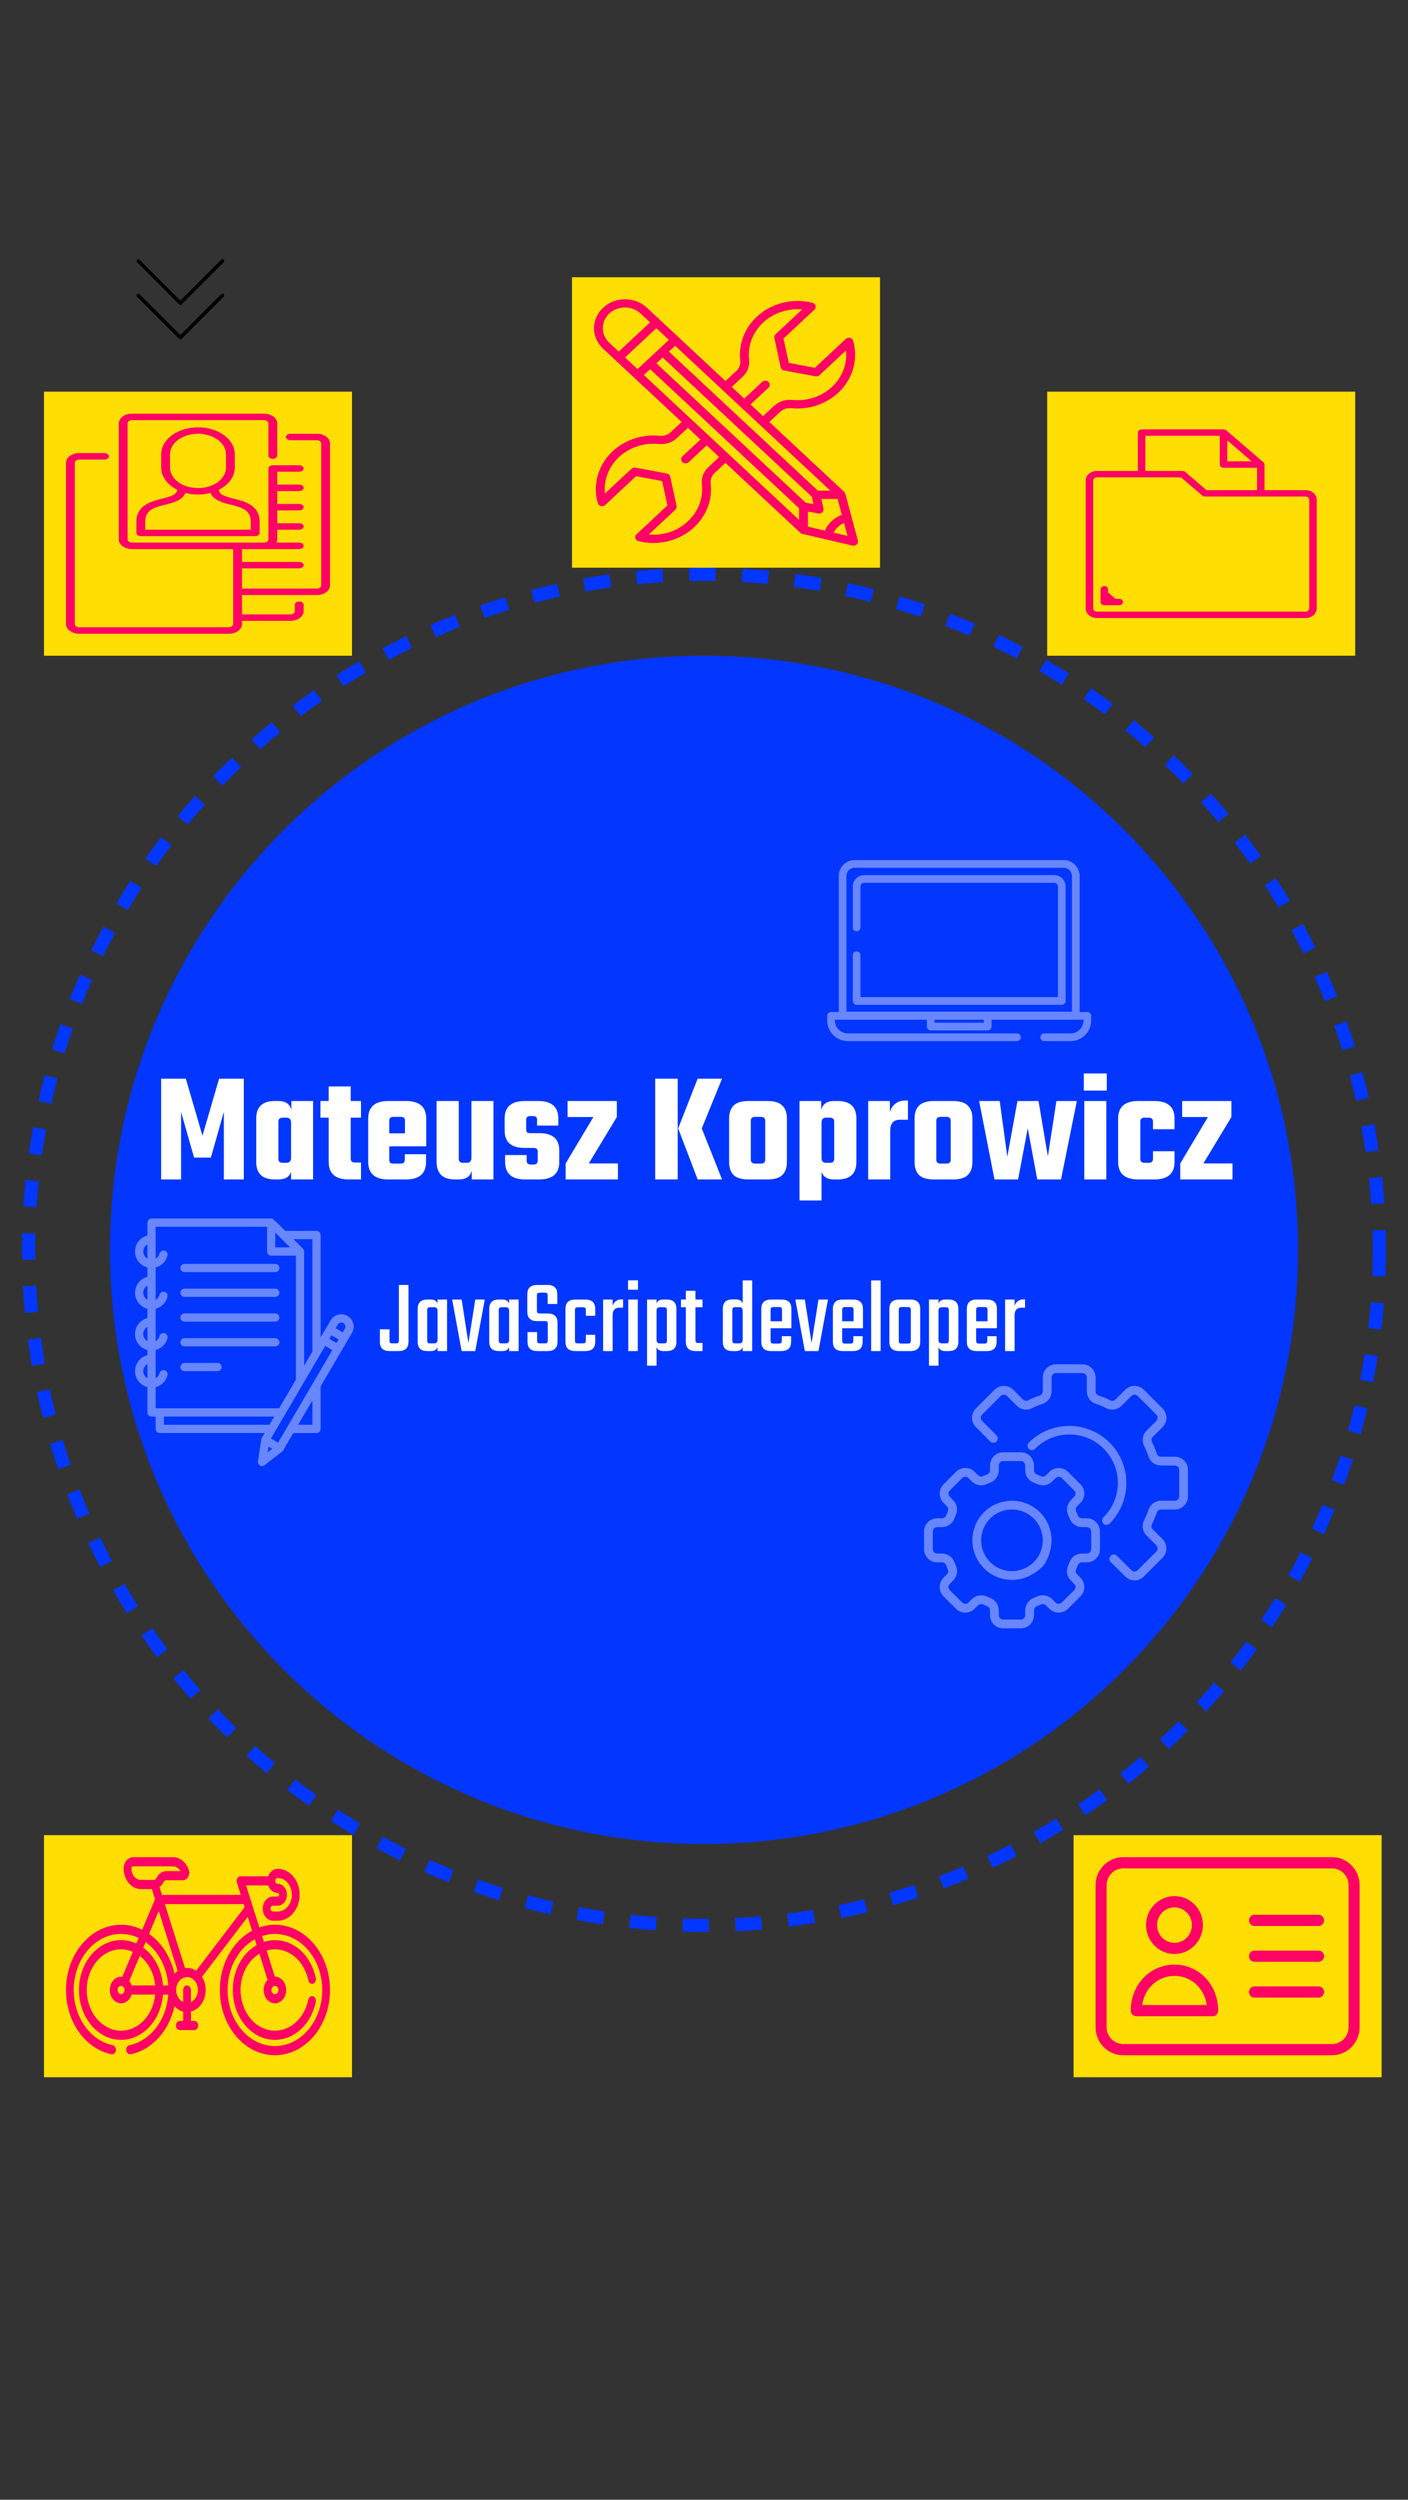 <svg width="320" height="568" viewBox="0 0 320 568" fill="none" xmlns="http://www.w3.org/2000/svg">
<rect x="0" y="0" width="320" height="568" fill="#333333" stroke="none"/>
<g id="home">
<g id="circle">
<path id="Ellipse 1" d="M294.5 284C294.5 358.282 234.282 418.5 160 418.5C85.718 418.5 25.5 358.282 25.5 284C25.5 209.718 85.718 149.5 160 149.5C234.282 149.5 294.5 209.718 294.5 284Z" fill="#0336FF" stroke="#0336FF"/>
<path id="JavaScript developer" d="M86.336 302.056H88.52V304.552C88.52 304.84 88.568 305.032 88.664 305.128C88.76 305.208 88.952 305.248 89.24 305.248H89.936C90.224 305.248 90.416 305.208 90.512 305.128C90.608 305.032 90.656 304.84 90.656 304.552V291.976H92.84V304.888C92.84 306.296 92.096 307 90.608 307H88.568C87.08 307 86.336 306.296 86.336 304.888V302.056ZM99.44 295.288H101.6V307H99.44V306.064C99.232 306.688 98.736 307 97.952 307H97.088C95.648 307 94.928 306.296 94.928 304.888V297.424C94.928 296 95.648 295.288 97.088 295.288H97.952C98.736 295.288 99.232 295.6 99.44 296.224V295.288ZM97.808 305.248H98.648C98.936 305.248 99.136 305.184 99.248 305.056C99.376 304.928 99.44 304.712 99.44 304.408V297.88C99.44 297.576 99.376 297.36 99.248 297.232C99.136 297.104 98.936 297.04 98.648 297.04H97.808C97.52 297.04 97.328 297.088 97.232 297.184C97.136 297.264 97.088 297.448 97.088 297.736V304.552C97.088 304.84 97.136 305.032 97.232 305.128C97.328 305.208 97.52 305.248 97.808 305.248ZM104.92 295.288L106.456 305.176L108.016 295.288H110.176L108.016 307H104.92L102.76 295.288H104.92ZM115.705 295.288H117.865V307H115.705V306.064C115.497 306.688 115.001 307 114.217 307H113.353C111.913 307 111.193 306.296 111.193 304.888V297.424C111.193 296 111.913 295.288 113.353 295.288H114.217C115.001 295.288 115.497 295.6 115.705 296.224V295.288ZM114.073 305.248H114.913C115.201 305.248 115.401 305.184 115.513 305.056C115.641 304.928 115.705 304.712 115.705 304.408V297.88C115.705 297.576 115.641 297.36 115.513 297.232C115.401 297.104 115.201 297.04 114.913 297.04H114.073C113.785 297.04 113.593 297.088 113.497 297.184C113.401 297.264 113.353 297.448 113.353 297.736V304.552C113.353 304.84 113.401 305.032 113.497 305.128C113.593 305.208 113.785 305.248 114.073 305.248ZM124.498 304.552V300.88C124.498 300.592 124.45 300.408 124.354 300.328C124.274 300.232 124.09 300.184 123.802 300.184H122.026C120.57 300.184 119.842 299.472 119.842 298.048V294.088C119.842 292.68 120.586 291.976 122.074 291.976H124.426C125.914 291.976 126.658 292.68 126.658 294.088V296.296H124.474V294.424C124.474 294.136 124.426 293.952 124.33 293.872C124.234 293.776 124.042 293.728 123.754 293.728H122.746C122.458 293.728 122.266 293.776 122.17 293.872C122.074 293.952 122.026 294.136 122.026 294.424V297.76C122.026 298.048 122.074 298.24 122.17 298.336C122.266 298.416 122.458 298.456 122.746 298.456H124.498C125.97 298.456 126.706 299.16 126.706 300.568V304.888C126.706 306.296 125.954 307 124.45 307H122.122C120.634 307 119.89 306.296 119.89 304.888V302.68H122.074V304.552C122.074 304.84 122.122 305.032 122.218 305.128C122.314 305.208 122.506 305.248 122.794 305.248H123.802C124.09 305.248 124.274 305.208 124.354 305.128C124.45 305.032 124.498 304.84 124.498 304.552ZM135.282 298.984H133.146V297.736C133.146 297.448 133.098 297.264 133.002 297.184C132.906 297.088 132.714 297.04 132.426 297.04H131.394C131.106 297.04 130.914 297.088 130.818 297.184C130.722 297.264 130.674 297.448 130.674 297.736V304.552C130.674 304.84 130.722 305.032 130.818 305.128C130.914 305.208 131.106 305.248 131.394 305.248H132.426C132.714 305.248 132.906 305.208 133.002 305.128C133.098 305.032 133.146 304.84 133.146 304.552V303.304H135.282V304.888C135.282 306.296 134.53 307 133.026 307H130.746C129.258 307 128.514 306.296 128.514 304.888V297.424C128.514 296 129.258 295.288 130.746 295.288H133.026C134.53 295.288 135.282 296 135.282 297.424V298.984ZM141.128 295.264H141.608V297.136H140.744C139.736 297.136 139.232 297.728 139.232 298.912V307H137.072V295.288H139.232V296.728C139.36 296.312 139.584 295.968 139.904 295.696C140.24 295.408 140.648 295.264 141.128 295.264ZM142.742 293.056V290.92H144.998V293.056H142.742ZM144.95 307H142.79V295.288H144.95V307ZM150.704 295.288H151.544C153 295.288 153.728 296 153.728 297.424V304.888C153.728 306.296 153 307 151.544 307H150.704C149.92 307 149.424 306.688 149.216 306.064V310.312H147.056V295.288H149.216V296.224C149.424 295.6 149.92 295.288 150.704 295.288ZM151.568 304.552V297.736C151.568 297.448 151.52 297.264 151.424 297.184C151.328 297.088 151.136 297.04 150.848 297.04H150.008C149.72 297.04 149.512 297.104 149.384 297.232C149.272 297.36 149.216 297.576 149.216 297.88V304.408C149.216 304.712 149.272 304.928 149.384 305.056C149.512 305.184 149.72 305.248 150.008 305.248H150.848C151.136 305.248 151.328 305.208 151.424 305.128C151.52 305.032 151.568 304.84 151.568 304.552ZM159.664 297.04H158.056V304.456C158.056 304.744 158.096 304.936 158.176 305.032C158.272 305.112 158.464 305.152 158.752 305.152H159.664V307H158.128C156.624 307 155.872 306.296 155.872 304.888V297.04H154.768V295.288H155.872V293.296H158.056V295.288H159.664V297.04ZM168.791 290.944H170.951V307H168.791V306.064C168.583 306.688 168.087 307 167.303 307H166.439C164.999 307 164.279 306.296 164.279 304.888V297.4C164.279 295.976 164.999 295.264 166.439 295.264H167.303C168.087 295.264 168.583 295.576 168.791 296.2V290.944ZM167.159 305.248H167.999C168.287 305.248 168.487 305.184 168.599 305.056C168.727 304.928 168.791 304.712 168.791 304.408V297.856C168.791 297.552 168.727 297.336 168.599 297.208C168.487 297.08 168.287 297.016 167.999 297.016H167.159C166.871 297.016 166.679 297.064 166.583 297.16C166.487 297.256 166.439 297.44 166.439 297.712V304.552C166.439 304.84 166.487 305.032 166.583 305.128C166.679 305.208 166.871 305.248 167.159 305.248ZM175.256 295.288H177.608C179.112 295.288 179.864 296 179.864 297.424V301.816H175.136V304.6C175.136 304.872 175.184 305.056 175.28 305.152C175.376 305.248 175.568 305.296 175.856 305.296H176.96C177.248 305.296 177.44 305.248 177.536 305.152C177.632 305.056 177.68 304.864 177.68 304.576V303.616H179.792V304.888C179.792 306.296 179.048 307 177.56 307H175.256C173.768 307 173.024 306.296 173.024 304.888V297.424C173.024 296 173.768 295.288 175.256 295.288ZM175.136 300.232H177.728V297.688C177.728 297.416 177.68 297.232 177.584 297.136C177.504 297.04 177.32 296.992 177.032 296.992H175.856C175.568 296.992 175.376 297.04 175.28 297.136C175.184 297.232 175.136 297.416 175.136 297.688V300.232ZM182.92 295.288L184.456 305.176L186.016 295.288H188.176L186.016 307H182.92L180.76 295.288H182.92ZM191.521 295.288H193.873C195.377 295.288 196.129 296 196.129 297.424V301.816H191.401V304.6C191.401 304.872 191.449 305.056 191.545 305.152C191.641 305.248 191.833 305.296 192.121 305.296H193.225C193.513 305.296 193.705 305.248 193.801 305.152C193.897 305.056 193.945 304.864 193.945 304.576V303.616H196.057V304.888C196.057 306.296 195.313 307 193.825 307H191.521C190.033 307 189.289 306.296 189.289 304.888V297.424C189.289 296 190.033 295.288 191.521 295.288ZM191.401 300.232H193.993V297.688C193.993 297.416 193.945 297.232 193.849 297.136C193.769 297.04 193.585 296.992 193.297 296.992H192.121C191.833 296.992 191.641 297.04 191.545 297.136C191.449 297.232 191.401 297.416 191.401 297.688V300.232ZM200.146 307H197.986V290.944H200.146V307ZM204.339 295.288H206.907C208.395 295.288 209.139 296 209.139 297.424V304.888C209.139 306.296 208.395 307 206.907 307H204.339C202.867 307 202.131 306.296 202.131 304.888V297.424C202.131 296 202.867 295.288 204.339 295.288ZM207.003 304.576V297.712C207.003 297.424 206.955 297.232 206.859 297.136C206.763 297.04 206.571 296.992 206.283 296.992H204.963C204.675 296.992 204.483 297.04 204.387 297.136C204.307 297.232 204.267 297.424 204.267 297.712V304.576C204.267 304.864 204.307 305.056 204.387 305.152C204.483 305.248 204.675 305.296 204.963 305.296H206.283C206.571 305.296 206.763 305.248 206.859 305.152C206.955 305.056 207.003 304.864 207.003 304.576ZM214.782 295.288H215.622C217.078 295.288 217.806 296 217.806 297.424V304.888C217.806 306.296 217.078 307 215.622 307H214.782C213.998 307 213.502 306.688 213.294 306.064V310.312H211.134V295.288H213.294V296.224C213.502 295.6 213.998 295.288 214.782 295.288ZM215.646 304.552V297.736C215.646 297.448 215.598 297.264 215.502 297.184C215.406 297.088 215.214 297.04 214.926 297.04H214.086C213.798 297.04 213.59 297.104 213.462 297.232C213.35 297.36 213.294 297.576 213.294 297.88V304.408C213.294 304.712 213.35 304.928 213.462 305.056C213.59 305.184 213.798 305.248 214.086 305.248H214.926C215.214 305.248 215.406 305.208 215.502 305.128C215.598 305.032 215.646 304.84 215.646 304.552ZM221.967 295.288H224.319C225.823 295.288 226.575 296 226.575 297.424V301.816H221.847V304.6C221.847 304.872 221.895 305.056 221.991 305.152C222.087 305.248 222.279 305.296 222.567 305.296H223.671C223.959 305.296 224.151 305.248 224.247 305.152C224.343 305.056 224.391 304.864 224.391 304.576V303.616H226.503V304.888C226.503 306.296 225.759 307 224.271 307H221.967C220.479 307 219.735 306.296 219.735 304.888V297.424C219.735 296 220.479 295.288 221.967 295.288ZM221.847 300.232H224.439V297.688C224.439 297.416 224.391 297.232 224.295 297.136C224.215 297.04 224.031 296.992 223.743 296.992H222.567C222.279 296.992 222.087 297.04 221.991 297.136C221.895 297.232 221.847 297.416 221.847 297.688V300.232ZM232.487 295.264H232.967V297.136H232.103C231.095 297.136 230.591 297.728 230.591 298.912V307H228.431V295.288H230.591V296.728C230.719 296.312 230.943 295.968 231.263 295.696C231.599 295.408 232.007 295.264 232.487 295.264Z" fill="white"/>
<path id="Mateusz Koprowicz" d="M41.156 268H36.62V245.104H42.236L46.016 258.064L49.796 245.104H55.412V268H50.876V252.628L47.924 263.032H44.108L41.156 252.664V268ZM66.223 250.18H71.155V268H66.151V266.236C65.791 267.412 64.843 268 63.307 268H62.443C59.635 268 58.231 266.668 58.231 264.004V254.176C58.231 251.512 59.635 250.18 62.443 250.18H63.307C64.915 250.18 65.887 250.852 66.223 252.196V250.18ZM64.243 264.22H65.071C65.791 264.22 66.151 263.836 66.151 263.068V255.112C66.151 254.344 65.791 253.96 65.071 253.96H64.243C63.595 253.96 63.271 254.26 63.271 254.86V263.32C63.271 263.92 63.595 264.22 64.243 264.22ZM82.048 253.96H79.708V263.284C79.708 263.86 80.032 264.148 80.68 264.148H82.048V268H79.24C76.216 268 74.704 266.668 74.704 264.004V253.96H72.832V250.18H74.704V246.868H79.708V250.18H82.048V253.96ZM88.222 250.18H92.29C95.338 250.18 96.862 251.512 96.862 254.176V260.476H88.474V263.536C88.474 263.848 88.546 264.076 88.69 264.22C88.834 264.34 89.086 264.4 89.446 264.4H91.066C91.402 264.4 91.642 264.328 91.786 264.184C91.93 264.04 92.002 263.8 92.002 263.464V262.276H96.826V264.004C96.826 266.668 95.302 268 92.254 268H88.222C85.198 268 83.686 266.668 83.686 264.004V254.176C83.686 251.512 85.198 250.18 88.222 250.18ZM88.474 257.524H92.038V254.644C92.038 254.332 91.966 254.116 91.822 253.996C91.678 253.852 91.438 253.78 91.102 253.78H89.446C89.086 253.78 88.834 253.852 88.69 253.996C88.546 254.116 88.474 254.332 88.474 254.644V257.524ZM107.147 250.18H112.151V268H107.219V265.984C106.883 267.328 105.911 268 104.303 268H103.439C100.631 268 99.227 266.668 99.227 264.004V250.18H104.267V263.32C104.267 263.92 104.591 264.22 105.239 264.22H106.067C106.787 264.22 107.147 263.836 107.147 263.068V250.18ZM122.212 263.716V261.7C122.212 261.388 122.14 261.172 121.996 261.052C121.852 260.908 121.6 260.836 121.24 260.836H119.188C116.188 260.836 114.688 259.516 114.688 256.876V254.176C114.688 251.512 116.212 250.18 119.26 250.18H122.32C125.368 250.18 126.892 251.512 126.892 254.176V255.76H122.068V254.464C122.068 254.152 121.996 253.936 121.852 253.816C121.708 253.672 121.456 253.6 121.096 253.6H120.556C120.196 253.6 119.944 253.672 119.8 253.816C119.656 253.936 119.584 254.152 119.584 254.464V256.624C119.584 256.936 119.656 257.164 119.8 257.308C119.944 257.428 120.196 257.488 120.556 257.488H122.608C125.608 257.488 127.108 258.796 127.108 261.412V264.004C127.108 266.668 125.584 268 122.536 268H119.332C116.308 268 114.796 266.668 114.796 264.004V262.456H119.692V263.716C119.692 264.316 120.004 264.616 120.628 264.616H121.24C121.888 264.616 122.212 264.316 122.212 263.716ZM140.441 264.364V268H128.561V264.364L134.861 253.816H128.993V250.18H140.189V253.816L133.817 264.364H140.441ZM164.101 245.104L159.493 256.408L164.101 268H158.557L154.129 256.408L158.557 245.104H164.101ZM148.909 268V245.104H154.021V268H148.909ZM170.135 250.18H174.419C176.003 250.18 177.131 250.528 177.803 251.224C178.499 251.896 178.847 252.88 178.847 254.176V264.004C178.847 265.3 178.499 266.296 177.803 266.992C177.131 267.664 176.003 268 174.419 268H170.135C168.551 268 167.411 267.664 166.715 266.992C166.043 266.296 165.707 265.3 165.707 264.004V254.176C165.707 252.88 166.043 251.896 166.715 251.224C167.411 250.528 168.551 250.18 170.135 250.18ZM173.915 263.5V254.68C173.915 254.08 173.591 253.78 172.943 253.78H171.611C170.963 253.78 170.639 254.08 170.639 254.68V263.5C170.639 264.1 170.963 264.4 171.611 264.4H172.943C173.591 264.4 173.915 264.1 173.915 263.5ZM189.519 250.18H190.419C193.227 250.18 194.631 251.512 194.631 254.176V264.004C194.631 266.668 193.227 268 190.419 268H189.519C188.007 268 187.071 267.412 186.711 266.236V272.788H181.707V250.18H186.639V252.196C186.975 250.852 187.935 250.18 189.519 250.18ZM189.591 263.32V254.86C189.591 254.26 189.267 253.96 188.619 253.96H187.755C187.059 253.96 186.711 254.344 186.711 255.112V263.068C186.711 263.836 187.059 264.22 187.755 264.22H188.619C189.267 264.22 189.591 263.92 189.591 263.32ZM205.741 250.072H206.353V254.428H204.589C203.077 254.428 202.321 255.268 202.321 256.948V268H197.317V250.18H202.249V252.736C202.441 251.944 202.837 251.308 203.437 250.828C204.037 250.324 204.805 250.072 205.741 250.072ZM212.287 250.18H216.571C218.155 250.18 219.283 250.528 219.955 251.224C220.651 251.896 220.999 252.88 220.999 254.176V264.004C220.999 265.3 220.651 266.296 219.955 266.992C219.283 267.664 218.155 268 216.571 268H212.287C210.703 268 209.563 267.664 208.867 266.992C208.195 266.296 207.859 265.3 207.859 264.004V254.176C207.859 252.88 208.195 251.896 208.867 251.224C209.563 250.528 210.703 250.18 212.287 250.18ZM216.067 263.5V254.68C216.067 254.08 215.743 253.78 215.095 253.78H213.763C213.115 253.78 212.791 254.08 212.791 254.68V263.5C212.791 264.1 213.115 264.4 213.763 264.4H215.095C215.743 264.4 216.067 264.1 216.067 263.5ZM240.096 250.18H244.74L241.14 268H235.74L233.58 256.372L231.384 268H226.02L222.528 250.18H227.208L228.936 262.852L231.24 250.18H236.028L238.152 262.78L240.096 250.18ZM246.322 247.804V243.916H251.542V247.804H246.322ZM251.434 268H246.43V250.18H251.434V268ZM266.938 256.588H262.042V254.86C262.042 254.26 261.718 253.96 261.07 253.96H260.134C259.486 253.96 259.162 254.26 259.162 254.86V263.32C259.162 263.92 259.486 264.22 260.134 264.22H261.07C261.718 264.22 262.042 263.92 262.042 263.32V261.592H266.938V264.004C266.938 266.668 265.414 268 262.366 268H258.694C255.646 268 254.122 266.668 254.122 264.004V254.176C254.122 251.512 255.646 250.18 258.694 250.18H262.366C265.414 250.18 266.938 251.512 266.938 254.176V256.588ZM280.117 264.364V268H268.237V264.364L274.537 253.816H268.669V250.18H279.865V253.816L273.493 264.364H280.117Z" fill="white"/>
<g id="laptop">
<g id="Group">
<g id="Group_2">
<path id="Vector" d="M247.124 229.952H245.369V199.028C245.369 197.044 243.755 195.431 241.771 195.431H194.228C192.245 195.431 190.631 197.044 190.631 199.028V229.952H188.875C188.392 229.952 188 230.344 188 230.828V231.876C188 234.464 190.106 236.569 192.694 236.569H231.13C231.613 236.569 232.005 236.177 232.005 235.694C232.005 235.211 231.613 234.819 231.13 234.819H192.694C191.071 234.819 189.751 233.498 189.751 231.876V231.703H210.647V233.261C210.647 233.744 211.039 234.136 211.523 234.136H224.477C224.961 234.136 225.353 233.744 225.353 233.261V231.703H246.249V231.876C246.249 233.498 244.929 234.819 243.306 234.819H237.316C236.832 234.819 236.44 235.211 236.44 235.694C236.44 236.178 236.832 236.569 237.316 236.569H243.306C245.894 236.569 248 234.464 248 231.876V230.828C248 230.344 247.608 229.952 247.124 229.952ZM223.602 232.385H212.398V231.703H223.602V232.385ZM243.618 229.878H192.382V199.028C192.382 198.01 193.21 197.181 194.229 197.181H241.771C242.79 197.181 243.618 198.01 243.618 199.028V229.878Z" fill="white" fill-opacity="0.4"/>
</g>
</g>
<g id="Group_3">
<g id="Group_4">
<path id="Vector_2" d="M239.598 198.845H196.401C194.974 198.845 193.812 200.007 193.812 201.435V210.748C193.812 211.232 194.204 211.623 194.688 211.623C195.171 211.623 195.563 211.232 195.563 210.748V201.435C195.563 200.972 195.939 200.596 196.401 200.596H239.598C240.06 200.596 240.436 200.972 240.436 201.435V226.572H195.563V217.05C195.563 216.567 195.171 216.175 194.688 216.175C194.204 216.175 193.812 216.567 193.812 217.05V227.448C193.812 227.931 194.204 228.323 194.688 228.323H241.312C241.795 228.323 242.187 227.931 242.187 227.448V201.435C242.187 200.007 241.026 198.845 239.598 198.845Z" fill="white" fill-opacity="0.4"/>
</g>
</g>
</g>
<g id="notebook">
<g id="outline">
<path id="Vector_3" d="M41.938 289.062H62.562C62.811 289.062 63.05 288.964 63.225 288.788C63.401 288.612 63.5 288.374 63.5 288.125C63.5 287.876 63.401 287.638 63.225 287.462C63.05 287.286 62.811 287.188 62.562 287.188H41.938C41.689 287.188 41.45 287.286 41.275 287.462C41.099 287.638 41 287.876 41 288.125C41 288.374 41.099 288.612 41.275 288.788C41.45 288.964 41.689 289.062 41.938 289.062Z" fill="white" fill-opacity="0.4"/>
<path id="Vector_4" d="M41.938 294.688H62.562C62.811 294.688 63.05 294.589 63.225 294.413C63.401 294.237 63.5 293.999 63.5 293.75C63.5 293.501 63.401 293.263 63.225 293.087C63.05 292.911 62.811 292.812 62.562 292.812H41.938C41.689 292.812 41.45 292.911 41.275 293.087C41.099 293.263 41 293.501 41 293.75C41 293.999 41.099 294.237 41.275 294.413C41.45 294.589 41.689 294.688 41.938 294.688Z" fill="white" fill-opacity="0.4"/>
<path id="Vector_5" d="M41.938 300.312H62.562C62.811 300.312 63.05 300.214 63.225 300.038C63.401 299.862 63.5 299.624 63.5 299.375C63.5 299.126 63.401 298.888 63.225 298.712C63.05 298.536 62.811 298.438 62.562 298.438H41.938C41.689 298.438 41.45 298.536 41.275 298.712C41.099 298.888 41 299.126 41 299.375C41 299.624 41.099 299.862 41.275 300.038C41.45 300.214 41.689 300.312 41.938 300.312Z" fill="white" fill-opacity="0.4"/>
<path id="Vector_6" d="M41.938 305.938H62.562C62.811 305.938 63.05 305.839 63.225 305.663C63.401 305.487 63.5 305.249 63.5 305C63.5 304.751 63.401 304.513 63.225 304.337C63.05 304.161 62.811 304.062 62.562 304.062H41.938C41.689 304.062 41.45 304.161 41.275 304.337C41.099 304.513 41 304.751 41 305C41 305.249 41.099 305.487 41.275 305.663C41.45 305.839 41.689 305.938 41.938 305.938Z" fill="white" fill-opacity="0.4"/>
<path id="Vector_7" d="M41.938 311.562H49.438C49.686 311.562 49.925 311.464 50.1 311.288C50.276 311.112 50.375 310.874 50.375 310.625C50.375 310.376 50.276 310.138 50.1 309.962C49.925 309.786 49.686 309.688 49.438 309.688H41.938C41.689 309.688 41.45 309.786 41.275 309.962C41.099 310.138 41 310.376 41 310.625C41 310.874 41.099 311.112 41.275 311.288C41.45 311.464 41.689 311.562 41.938 311.562Z" fill="white" fill-opacity="0.4"/>
<path id="Vector_8" d="M78.984 299.025C78.341 298.649 77.574 298.543 76.852 298.731C76.131 298.92 75.513 299.387 75.136 300.03L72.875 303.887V280.625C72.875 280.376 72.776 280.138 72.6 279.962C72.425 279.786 72.186 279.688 71.938 279.688H64.826C64.826 279.688 62.009 276.819 61.896 276.915C61.808 276.889 61.717 276.875 61.625 276.875H34.438C34.189 276.875 33.95 276.974 33.775 277.15C33.599 277.325 33.5 277.564 33.5 277.812V280.744C32.695 280.951 31.981 281.421 31.472 282.078C30.962 282.735 30.686 283.543 30.686 284.375C30.686 285.207 30.962 286.015 31.472 286.672C31.981 287.329 32.695 287.799 33.5 288.006V290.119C32.695 290.326 31.981 290.796 31.472 291.453C30.962 292.11 30.686 292.918 30.686 293.75C30.686 294.582 30.962 295.39 31.472 296.047C31.981 296.704 32.695 297.174 33.5 297.381V299.494C32.695 299.701 31.981 300.171 31.472 300.828C30.962 301.485 30.686 302.293 30.686 303.125C30.686 303.957 30.962 304.765 31.472 305.422C31.981 306.079 32.695 306.549 33.5 306.756V307.931C32.695 308.139 31.981 308.608 31.472 309.266C30.962 309.923 30.686 310.731 30.686 311.562C30.686 312.394 30.962 313.202 31.472 313.859C31.981 314.517 32.695 314.986 33.5 315.194V320.938C33.5 321.186 33.599 321.425 33.775 321.6C33.95 321.776 34.189 321.875 34.438 321.875H35.375V324.688C35.375 324.936 35.474 325.175 35.65 325.35C35.825 325.526 36.064 325.625 36.312 325.625H60.136L59.493 326.721C59.436 326.82 59.397 326.928 59.378 327.04C59.377 327.045 59.376 327.05 59.375 327.056L59.373 327.071V327.074L58.623 332.048C58.595 332.233 58.623 332.422 58.704 332.592C58.785 332.761 58.914 332.902 59.076 332.996C59.237 333.091 59.424 333.135 59.611 333.123C59.798 333.111 59.977 333.043 60.125 332.928L64.112 329.832C64.368 329.634 64.493 329.512 64.473 329.349L66.655 325.625H71.938C72.186 325.625 72.425 325.526 72.6 325.35C72.776 325.175 72.875 324.936 72.875 324.688V315.012L79.988 302.874C80.365 302.23 80.47 301.463 80.282 300.742C80.094 300.02 79.627 299.403 78.984 299.025ZM77.325 300.545C77.505 300.498 77.694 300.505 77.869 300.566C78.044 300.627 78.198 300.738 78.31 300.886C78.421 301.034 78.487 301.211 78.498 301.396C78.509 301.582 78.465 301.766 78.371 301.926L77.897 302.734L76.28 301.786L76.754 300.978C76.816 300.871 76.898 300.778 76.996 300.704C77.094 300.63 77.206 300.575 77.325 300.545ZM63.203 327.808L61.585 326.86L73.909 305.831L75.526 306.779L63.203 327.808ZM62.562 280.076L65.924 283.438H62.562V280.076ZM74.857 304.213L75.331 303.404L76.949 304.352L76.475 305.161L74.857 304.213ZM71 281.562V306.875C71 306.936 71.006 306.996 71.018 307.056L69.125 310.286V284.375C69.125 284.252 69.101 284.13 69.054 284.017C69.007 283.903 68.938 283.8 68.851 283.713L68.85 283.712L66.701 281.562H71ZM35.375 278.75H60.688V284.375C60.688 284.624 60.786 284.862 60.962 285.038C61.138 285.214 61.376 285.312 61.625 285.312H67.25V313.486L63.432 320H35.375V315.194C36.024 315.027 36.616 314.689 37.09 314.215C37.564 313.741 37.902 313.148 38.069 312.499C38.131 312.258 38.095 312.003 37.968 311.789C37.842 311.575 37.636 311.419 37.395 311.357C37.275 311.327 37.151 311.32 37.029 311.337C36.907 311.354 36.79 311.396 36.684 311.458C36.47 311.585 36.315 311.791 36.253 312.032C36.191 312.273 36.081 312.499 35.93 312.697C35.78 312.895 35.591 313.061 35.375 313.186V306.756C36.024 306.589 36.616 306.251 37.09 305.777C37.564 305.303 37.902 304.711 38.069 304.062C38.131 303.821 38.095 303.565 37.968 303.351C37.842 303.137 37.636 302.982 37.395 302.92C37.154 302.858 36.898 302.894 36.684 303.021C36.47 303.147 36.315 303.354 36.253 303.594C36.191 303.836 36.081 304.062 35.93 304.26C35.78 304.458 35.591 304.624 35.375 304.748V297.381C36.024 297.214 36.616 296.876 37.09 296.402C37.564 295.928 37.902 295.336 38.069 294.687C38.131 294.446 38.095 294.19 37.968 293.976C37.842 293.762 37.636 293.607 37.395 293.545C37.154 293.483 36.898 293.519 36.684 293.646C36.47 293.772 36.315 293.979 36.253 294.219C36.191 294.461 36.081 294.687 35.93 294.885C35.78 295.083 35.591 295.249 35.375 295.373V288.006C36.024 287.839 36.616 287.501 37.09 287.027C37.564 286.553 37.902 285.961 38.069 285.312C38.131 285.071 38.095 284.815 37.968 284.601C37.842 284.387 37.636 284.232 37.395 284.17C37.154 284.108 36.898 284.144 36.684 284.271C36.47 284.397 36.315 284.604 36.253 284.844C36.191 285.086 36.081 285.312 35.93 285.51C35.78 285.708 35.591 285.874 35.375 285.998V278.75ZM32.562 284.375C32.563 284.046 32.65 283.723 32.814 283.439C32.979 283.154 33.215 282.918 33.5 282.754V285.996C33.215 285.832 32.979 285.596 32.814 285.311C32.65 285.027 32.563 284.704 32.562 284.375ZM32.562 293.75C32.563 293.421 32.65 293.098 32.814 292.814C32.979 292.529 33.215 292.293 33.5 292.129V295.371C33.215 295.207 32.979 294.971 32.814 294.686C32.65 294.402 32.563 294.079 32.562 293.75ZM32.562 303.125C32.563 302.796 32.65 302.473 32.814 302.189C32.979 301.904 33.215 301.668 33.5 301.504V304.746C33.215 304.582 32.979 304.346 32.814 304.061C32.65 303.777 32.563 303.454 32.562 303.125ZM32.562 311.562C32.563 311.234 32.65 310.911 32.814 310.626C32.979 310.342 33.215 310.106 33.5 309.941V313.184C33.215 313.019 32.979 312.783 32.814 312.499C32.65 312.214 32.563 311.891 32.562 311.562ZM37.25 323.75V321.875H62.333L61.234 323.75H37.25ZM61.023 328.704L61.869 329.2L60.826 330.01L61.023 328.704ZM71 323.75H67.754L71 318.212V323.75Z" fill="white" fill-opacity="0.4"/>
</g>
</g>
<g id="settings">
<g id="Group_5">
<g id="Group_6">
<path id="Vector_9" d="M247 345H245.9C245.486 345.001 245.116 344.743 244.974 344.354C244.852 344.034 244.721 343.721 244.58 343.411C244.405 343.034 244.485 342.588 244.78 342.295L245.564 341.51C246.728 340.336 246.726 338.442 245.559 337.271L242.733 334.445C241.56 333.279 239.666 333.279 238.493 334.445L237.709 335.228C237.416 335.522 236.97 335.602 236.593 335.428C236.283 335.287 235.97 335.156 235.649 335.028C235.258 334.887 234.999 334.515 235 334.1V333C235 331.343 233.657 330 232 330H228C226.343 330 225 331.343 225 333V334.1C225.001 334.514 224.743 334.884 224.354 335.026C224.034 335.148 223.721 335.279 223.411 335.42C223.034 335.594 222.588 335.514 222.295 335.22L221.51 334.436C220.337 333.271 218.444 333.271 217.271 334.436L214.445 337.271C213.279 338.444 213.279 340.338 214.445 341.511L215.228 342.295C215.523 342.588 215.603 343.034 215.428 343.411C215.287 343.721 215.156 344.034 215.033 344.355C214.89 344.746 214.516 345.004 214.1 345H213C211.343 345 210 346.343 210 348V352C210 353.657 211.343 355 213 355H214.1C214.514 354.999 214.884 355.257 215.026 355.646C215.148 355.966 215.279 356.279 215.42 356.589C215.595 356.966 215.515 357.412 215.22 357.705L214.436 358.49C213.271 359.663 213.271 361.556 214.436 362.729L217.262 365.555C218.435 366.721 220.329 366.721 221.502 365.555L222.286 364.772C222.579 364.478 223.025 364.398 223.402 364.572C223.712 364.713 224.025 364.844 224.346 364.972C224.739 365.111 225.001 365.483 225 365.9V367C225 368.657 226.343 370 228 370H232C233.657 370 235 368.657 235 367V365.9C234.999 365.486 235.257 365.116 235.646 364.974C235.966 364.852 236.279 364.721 236.589 364.58C236.966 364.406 237.412 364.486 237.705 364.78L238.49 365.564C239.664 366.727 241.557 366.725 242.729 365.559L245.555 362.733C246.721 361.56 246.721 359.666 245.555 358.493L244.772 357.709C244.477 357.416 244.397 356.97 244.572 356.593C244.713 356.283 244.844 355.97 244.972 355.649C245.113 355.258 245.485 354.999 245.9 355H247C248.657 355 250 353.657 250 352V348C250 346.343 248.657 345 247 345ZM248 352C248 352.552 247.552 353 247 353H245.9C244.657 353.005 243.544 353.773 243.1 354.934C242.994 355.214 242.879 355.49 242.756 355.761C242.242 356.896 242.48 358.231 243.356 359.117L244.138 359.9C244.529 360.29 244.529 360.924 244.139 361.314C244.138 361.315 244.138 361.315 244.138 361.315L241.312 364.141C240.922 364.531 240.288 364.531 239.898 364.141L239.114 363.358C238.228 362.482 236.893 362.243 235.758 362.758C235.487 362.881 235.211 362.996 234.933 363.102C233.773 363.546 233.005 364.658 233 365.9V367C233 367.552 232.552 368 232 368H228C227.448 368 227 367.552 227 367V365.9C226.995 364.657 226.227 363.544 225.066 363.1C224.786 362.994 224.51 362.879 224.239 362.756C223.104 362.242 221.77 362.481 220.883 363.356L220.1 364.138C219.71 364.529 219.076 364.529 218.686 364.139C218.686 364.138 218.685 364.138 218.685 364.138L215.859 361.315C215.469 360.924 215.469 360.292 215.859 359.901L216.642 359.117C217.518 358.231 217.756 356.896 217.242 355.761C217.119 355.49 217.004 355.214 216.898 354.936C216.455 353.775 215.343 353.006 214.1 353H213C212.448 353 212 352.552 212 352V348C212 347.448 212.448 347 213 347H214.1C215.343 346.995 216.456 346.227 216.9 345.066C217.006 344.786 217.121 344.51 217.244 344.239C217.758 343.104 217.52 341.769 216.644 340.883L215.858 340.1C215.467 339.71 215.467 339.076 215.857 338.686C215.858 338.685 215.858 338.685 215.858 338.685L218.684 335.859C219.075 335.469 219.707 335.469 220.098 335.859L220.882 336.642C221.768 337.518 223.103 337.757 224.238 337.242C224.509 337.119 224.785 337.004 225.063 336.898C226.225 336.455 226.994 335.343 227 334.1V333C227 332.448 227.448 332 228 332H232C232.552 332 233 332.448 233 333V334.1C233.005 335.343 233.773 336.456 234.934 336.9C235.214 337.006 235.49 337.121 235.761 337.244C236.896 337.759 238.231 337.52 239.117 336.644L239.9 335.862C240.292 335.474 240.923 335.474 241.315 335.862L244.141 338.688C244.531 339.078 244.531 339.711 244.141 340.102L243.358 340.886C242.483 341.773 242.244 343.107 242.758 344.242C242.881 344.513 242.996 344.789 243.102 345.067C243.546 346.227 244.658 346.995 245.9 347H247C247.552 347 248 347.448 248 348V352Z" fill="white" fill-opacity="0.4"/>
</g>
</g>
<g id="Group_7">
<g id="Group_8">
<path id="Vector_10" d="M238.98 349.6C238.97 349.36 238.953 349.121 238.924 348.883C238.892 348.627 238.854 348.373 238.801 348.124C238.766 347.961 238.72 347.8 238.676 347.638C238.62 347.432 238.557 347.229 238.487 347.029C238.438 346.89 238.387 346.752 238.335 346.615C238.206 346.295 238.059 345.982 237.894 345.679C237.881 345.656 237.873 345.631 237.86 345.608C237.6 345.145 237.299 344.706 236.96 344.297C236.931 344.261 236.898 344.227 236.868 344.192C236.73 344.029 236.588 343.871 236.439 343.72C236.361 343.639 236.279 343.563 236.197 343.485C236.097 343.392 235.997 343.3 235.897 343.212C235.776 343.107 235.652 343.005 235.526 342.906L235.362 342.784C233.815 341.625 231.933 340.999 230 341C229.9 341 229.8 341.015 229.7 341.019C229.487 341.025 229.273 341.037 229.058 341.059C228.945 341.071 228.831 341.084 228.718 341.1C228.392 341.143 228.069 341.203 227.749 341.281C222.934 342.525 220.039 347.437 221.283 352.253C222.103 355.426 224.582 357.903 227.756 358.72C227.772 358.72 227.789 358.725 227.806 358.729C228.151 358.815 228.501 358.882 228.854 358.929C229.087 358.958 229.32 358.964 229.554 358.975C229.71 358.983 229.854 359.006 230.017 359.006C230.302 359.006 230.598 358.987 230.9 358.957C230.932 358.957 230.964 358.948 231 358.944C231.243 358.917 231.489 358.881 231.74 358.831C231.84 358.812 231.933 358.787 232.029 358.765C232.205 358.724 232.38 358.681 232.56 358.628C232.7 358.586 232.836 358.537 232.973 358.489C233.11 358.441 233.252 358.389 233.394 358.335C233.536 358.281 233.655 358.219 233.784 358.159C233.952 358.082 234.119 358.006 234.284 357.916H234.29C235.223 357.416 236.085 356.794 236.853 356.065C237.06 355.871 237.241 355.651 237.389 355.409C238.17 354.158 238.682 352.758 238.895 351.299C238.923 351.106 238.948 350.913 238.963 350.716C238.977 350.535 238.987 350.355 238.991 350.175C238.991 350.118 238.999 350.064 238.999 350.007C239 349.866 238.986 349.736 238.98 349.6ZM236.987 350.255C236.987 350.338 236.98 350.421 236.975 350.503C236.957 350.745 236.926 350.987 236.885 351.23C236.511 353.309 235.22 355.109 233.371 356.13C233.247 356.195 233.125 356.256 233.003 356.312L232.92 356.352C232.339 356.616 231.726 356.801 231.096 356.904C231.052 356.911 231.007 356.919 230.962 356.925C230.837 356.943 230.714 356.958 230.592 356.969C230.431 356.983 230.269 356.991 230.104 356.994C230.034 356.994 229.965 356.994 229.895 356.994C229.658 356.991 229.422 356.977 229.187 356.95L229.067 356.936C228.792 356.9 228.519 356.849 228.25 356.782C224.505 355.823 222.246 352.01 223.204 348.265C223.838 345.79 225.769 343.857 228.243 343.221V343.22C228.818 343.075 229.408 343.001 230 343C230.286 343.002 230.572 343.021 230.855 343.058C230.931 343.067 231.006 343.081 231.081 343.092C231.297 343.126 231.511 343.169 231.722 343.223C231.791 343.241 231.86 343.257 231.928 343.276C232.46 343.429 232.972 343.645 233.453 343.918C233.53 343.963 233.605 344.01 233.681 344.057C233.839 344.157 233.992 344.257 234.143 344.371C234.224 344.43 234.306 344.488 234.384 344.551C234.58 344.708 234.768 344.875 234.947 345.051C235.018 345.123 235.083 345.202 235.152 345.277C235.267 345.402 235.379 345.53 235.486 345.665C235.56 345.758 235.631 345.854 235.701 345.951C235.801 346.095 235.901 346.245 235.991 346.397C236.041 346.48 236.091 346.561 236.142 346.646C236.271 346.883 236.386 347.128 236.486 347.379C236.526 347.479 236.56 347.579 236.596 347.679C236.661 347.863 236.717 348.049 236.766 348.237C236.791 348.337 236.819 348.426 236.84 348.523C236.898 348.793 236.941 349.067 236.967 349.342C236.973 349.415 236.973 349.489 236.978 349.562C236.992 349.792 236.996 350.023 236.987 350.255Z" fill="white" fill-opacity="0.4"/>
</g>
</g>
<g id="Group_9">
<g id="Group_10">
<path id="Vector_11" d="M267 331H263.855C263.436 331.004 263.06 330.74 262.923 330.344C262.613 329.415 262.238 328.509 261.8 327.633C261.614 327.255 261.692 326.8 261.992 326.504L264.222 324.271C265.392 323.1 265.392 321.201 264.222 320.03L259.97 315.785C258.799 314.615 256.9 314.615 255.729 315.785L253.5 318.013C253.205 318.313 252.75 318.391 252.372 318.206C251.496 317.766 250.589 317.389 249.66 317.077C249.262 316.941 248.996 316.565 249 316.145V313C249 311.343 247.657 310 246 310H240C238.343 310 237 311.343 237 313V316.145C237.004 316.564 236.74 316.94 236.344 317.077C235.415 317.389 234.509 317.766 233.633 318.205C233.255 318.391 232.799 318.314 232.504 318.013L230.271 315.783C229.098 314.616 227.203 314.616 226.03 315.783L221.786 320.027C220.615 321.199 220.615 323.097 221.786 324.269L225.065 327.554C225.462 327.938 226.095 327.928 226.479 327.531C226.854 327.145 226.855 326.53 226.481 326.142L223.2 322.858C222.81 322.467 222.81 321.835 223.2 321.444L227.444 317.2C227.834 316.81 228.467 316.81 228.858 317.2L231.092 319.43C231.996 320.339 233.381 320.567 234.528 319.994C235.32 319.597 236.139 319.257 236.979 318.975C238.191 318.565 239.005 317.425 239 316.145V313C239 312.448 239.448 312 240 312H246C246.552 312 247 312.448 247 313V316.145C246.995 317.425 247.809 318.564 249.021 318.974C249.861 319.256 250.681 319.597 251.473 319.994C252.62 320.564 254.003 320.336 254.908 319.429L257.142 317.2C257.532 316.81 258.165 316.81 258.556 317.2L262.8 321.445C263.19 321.835 263.19 322.468 262.8 322.858L260.57 325.092C259.662 325.996 259.434 327.381 260.006 328.528C260.403 329.32 260.743 330.139 261.025 330.979C261.435 332.191 262.575 333.006 263.855 333H267C267.552 333 268 333.448 268 334V340C268 340.552 267.552 341 267 341H263.855C262.575 340.995 261.436 341.809 261.026 343.021C260.744 343.861 260.403 344.681 260.006 345.473C259.435 346.62 259.663 348.004 260.571 348.908L262.801 351.142C263.191 351.532 263.191 352.166 262.801 352.556L258.555 356.8C258.165 357.19 257.532 357.19 257.142 356.8L253.856 353.521C253.472 353.124 252.839 353.114 252.442 353.499C252.045 353.883 252.035 354.516 252.419 354.912C252.427 354.921 252.436 354.929 252.444 354.937L255.729 358.216C256.9 359.387 258.799 359.387 259.97 358.216L264.214 353.973C265.385 352.801 265.385 350.903 264.214 349.731L261.987 347.5C261.687 347.204 261.609 346.75 261.794 346.372C262.234 345.496 262.611 344.59 262.923 343.66C263.059 343.262 263.435 342.996 263.855 343H267C268.657 343 270 341.657 270 340V334C270 332.343 268.657 331 267 331Z" fill="white" fill-opacity="0.4"/>
</g>
</g>
<g id="Group_11">
<g id="Group_12">
<path id="Vector_12" d="M252.192 327.808C247.112 322.739 238.888 322.739 233.808 327.808C233.424 328.205 233.435 328.838 233.833 329.222C234.22 329.596 234.834 329.596 235.222 329.222C239.489 324.898 246.454 324.851 250.778 329.118C255.103 333.385 255.149 340.349 250.882 344.674C250.848 344.709 250.813 344.743 250.778 344.778C250.381 345.162 250.37 345.795 250.754 346.192C251.137 346.589 251.77 346.6 252.168 346.216C252.176 346.208 252.184 346.2 252.192 346.192C257.261 341.112 257.261 332.888 252.192 327.808Z" fill="white" fill-opacity="0.4"/>
</g>
</g>
</g>
</g>
<g id="border">
<circle id="Ellipse 2" cx="160" cy="284" r="153.5" stroke="#0336FF" stroke-width="3" stroke-dasharray="6 6"/>
</g>
<g id="about">
<rect x="10" y="89" width="70" height="60" fill="#FFDE03"/>
<path id="Vector_13" d="M52 144H18C16.346 144 15 143.014 15 141.803V105.152C15 103.941 16.346 102.955 18 102.955H23.748C24.3 102.955 24.748 103.283 24.748 103.688C24.748 104.092 24.3 104.42 23.748 104.42H18C17.448 104.42 17 104.748 17 105.152V141.803C17 142.207 17.448 142.535 18 142.535H52C52.551 142.535 53 142.207 53 141.803V124.762H30C28.346 124.762 27 123.776 27 122.564V96.197C27 94.986 28.346 94 30 94H60C61.654 94 63 94.986 63 96.197V103.521C63 103.926 62.552 104.254 62 104.254C61.448 104.254 61 103.926 61 103.521V96.197C61 95.793 60.551 95.465 60 95.465H30C29.448 95.465 29 95.793 29 96.197V122.564C29 122.968 29.448 123.297 30 123.297H60C60.551 123.297 61 122.968 61 122.564V106.451C61 106.047 61.448 105.719 62 105.719H68C68.552 105.719 69 106.047 69 106.451C69 106.856 68.552 107.184 68 107.184H63V110.113H68C68.552 110.113 69 110.441 69 110.846C69 111.25 68.552 111.578 68 111.578H63V114.508H68C68.552 114.508 69 114.836 69 115.24C69 115.645 68.552 115.973 68 115.973H63V118.902H68C68.552 118.902 69 119.23 69 119.635C69 120.039 68.552 120.367 68 120.367H63V122.564C63 122.821 62.94 123.068 62.829 123.297H68C68.552 123.297 69 123.625 69 124.029C69 124.434 68.552 124.762 68 124.762H55V127.691H68C68.552 127.691 69 128.019 69 128.424C69 128.828 68.552 129.156 68 129.156H55V133.746H72C72.552 133.746 73 133.418 73 133.014V100.758C73 100.354 72.552 100.025 72 100.025H66C65.448 100.025 65 99.698 65 99.293C65 98.888 65.448 98.561 66 98.561H72C73.654 98.561 75 99.546 75 100.758V133.014C75 134.225 73.654 135.211 72 135.211H55V139.605H66C66.552 139.605 67 139.277 67 138.873V137.408C67 137.004 67.448 136.676 68 136.676C68.552 136.676 69 137.004 69 137.408V138.873C69 140.085 67.654 141.07 66 141.07H55V141.803C55 143.014 53.654 144 52 144ZM58 121.832H32C31.448 121.832 31 121.504 31 121.1V118.555C31 114.792 34.397 113.931 36.878 113.302C38.925 112.783 40.088 112.433 40.293 111.305C38.086 110.201 36.635 108.344 36.635 106.243V103.223C36.635 99.844 40.387 97.096 45 97.096C49.613 97.096 53.365 99.844 53.365 103.223V106.243C53.365 108.344 51.914 110.201 49.707 111.305C49.912 112.433 51.075 112.783 53.122 113.302C55.603 113.931 59 114.792 59 118.555V121.1C59 121.504 58.552 121.832 58 121.832ZM33 120.367H57V118.555C57 115.835 54.9 115.302 52.468 114.686C50.672 114.231 48.507 113.682 47.863 112C46.97 112.239 46.005 112.37 45 112.37C43.995 112.37 43.03 112.239 42.137 112C41.493 113.682 39.328 114.231 37.532 114.686C35.1 115.303 33 115.835 33 118.555V120.367ZM45 98.561C41.49 98.561 38.635 100.652 38.635 103.223V106.243C38.635 108.813 41.49 110.905 45 110.905C48.51 110.905 51.365 108.813 51.365 106.243V103.223C51.365 100.652 48.51 98.561 45 98.561Z" fill="#FF0266"/>
</g>
<g id="arrow" clip-path="url(#clip0)">
<g id="Group_13">
<path id="Vector_14" d="M50.252 66.826L40.995 76.083L31.738 66.826C31.565 66.659 31.29 66.663 31.123 66.836C30.961 67.005 30.961 67.272 31.123 67.44L40.688 77.005C40.858 77.175 41.133 77.175 41.303 77.005L50.868 67.44C51.035 67.267 51.03 66.992 50.857 66.826C50.688 66.663 50.421 66.663 50.253 66.826L50.252 66.826Z" fill="#607D8B"/>
<path id="Vector_15" d="M50.252 59L40.995 68.258L31.738 59C31.565 58.833 31.29 58.838 31.123 59.011C30.961 59.179 30.961 59.446 31.123 59.614L40.688 69.179C40.858 69.349 41.133 69.349 41.303 69.179L50.868 59.614C51.04 59.448 51.045 59.172 50.878 59C50.712 58.827 50.436 58.822 50.264 58.989C50.26 58.993 50.257 58.996 50.253 59H50.252Z" fill="#607D8B"/>
</g>
<path id="Vector_16" d="M40.994 77.133C40.879 77.133 40.768 77.088 40.687 77.006L31.122 67.441C30.955 67.269 30.96 66.993 31.132 66.826C31.301 66.664 31.568 66.664 31.736 66.826L40.994 76.083L50.251 66.826C50.424 66.659 50.699 66.663 50.866 66.836C51.029 67.005 51.029 67.272 50.866 67.44L41.301 77.005C41.22 77.087 41.109 77.133 40.994 77.133Z" fill="black"/>
<path id="Vector_17" d="M40.994 69.307C40.879 69.307 40.768 69.262 40.687 69.18L31.122 59.615C30.955 59.443 30.96 59.167 31.132 59.001C31.301 58.838 31.568 58.838 31.736 59.001L40.994 68.258L50.251 59C50.418 58.827 50.693 58.822 50.866 58.989C51.039 59.156 51.044 59.431 50.877 59.604C50.873 59.608 50.87 59.611 50.866 59.614L41.301 69.179C41.22 69.261 41.109 69.307 40.994 69.307Z" fill="black"/>
</g>
<g id="projects">
<rect x="238" y="89" width="70" height="60" fill="#FFDE03"/>
<g id="projects_2">
<path id="Vector_18" d="M296.71 111.373H287.395V105.598C287.393 105.579 287.39 105.559 287.386 105.54C287.383 105.356 287.297 105.18 287.147 105.048L278.689 97.784C278.666 97.77 278.642 97.756 278.618 97.744C278.564 97.704 278.505 97.67 278.441 97.643C278.412 97.633 278.381 97.624 278.35 97.616C278.28 97.595 278.207 97.583 278.133 97.579C278.115 97.579 278.098 97.571 278.081 97.571H259.452C258.984 97.571 258.605 97.897 258.605 98.298V107.015H249.29C247.887 107.015 246.75 107.99 246.75 109.194V138.249C246.75 139.453 247.887 140.429 249.29 140.429H296.71C298.113 140.429 299.25 139.453 299.25 138.249V113.552C299.25 112.349 298.113 111.373 296.71 111.373ZM278.927 100.052L284.471 104.835H278.927V100.052ZM260.298 99.024H277.234V105.562C277.234 105.963 277.613 106.288 278.081 106.288H285.702V111.373H274.197L269.365 107.227C269.206 107.091 268.991 107.015 268.766 107.015H260.298V99.024ZM297.556 138.249C297.556 138.651 297.177 138.976 296.71 138.976H249.29C248.823 138.976 248.444 138.651 248.444 138.249V109.194C248.444 108.793 248.823 108.467 249.29 108.467H268.416L273.248 112.613C273.407 112.749 273.622 112.826 273.847 112.826H296.71C297.177 112.826 297.556 113.151 297.556 113.552V138.249Z" fill="#FF0266"/>
<path id="Vector_19" d="M254.371 136.07H253.524L251.831 134.617V133.891C251.831 133.49 251.452 133.165 250.984 133.165C250.516 133.165 250.137 133.49 250.137 133.891V136.797C250.137 137.198 250.516 137.523 250.984 137.523H254.371C254.839 137.523 255.218 137.198 255.218 136.797C255.218 136.395 254.839 136.07 254.371 136.07Z" fill="#FF0266"/>
</g>
</g>
<g id="skills">
<rect x="130" y="63" width="70" height="66" fill="#FFDE03"/>
<g id="skills_2">
<path id="Vector_20" d="M194.973 122.829L192.124 112.202C192.081 112.037 191.99 111.885 191.862 111.764L174.841 95.885L177.281 93.608C177.598 93.3 177.985 93.062 178.413 92.912C178.841 92.762 179.3 92.704 179.756 92.741C181.877 92.968 184.025 92.707 186.013 91.983C188.002 91.258 189.77 90.091 191.164 88.582C192.559 87.074 193.537 85.271 194.014 83.329C194.491 81.387 194.453 79.366 193.902 77.441C193.856 77.282 193.766 77.137 193.641 77.02C193.516 76.904 193.36 76.82 193.19 76.777C193.019 76.734 192.839 76.734 192.669 76.777C192.498 76.82 192.342 76.904 192.217 77.02L185.199 83.57L179.267 82.458L178.074 76.922L185.093 70.372C185.218 70.255 185.308 70.11 185.354 69.951C185.4 69.791 185.4 69.624 185.354 69.464C185.308 69.305 185.218 69.16 185.093 69.043C184.968 68.927 184.813 68.843 184.642 68.8C182.58 68.286 180.414 68.25 178.334 68.695C176.253 69.14 174.321 70.054 172.705 71.355C171.089 72.657 169.838 74.307 169.061 76.163C168.285 78.018 168.006 80.023 168.25 82.002C168.289 82.427 168.226 82.856 168.065 83.255C167.904 83.655 167.649 84.016 167.319 84.312L164.88 86.588L147.032 69.927C146.377 69.316 145.6 68.831 144.745 68.501C143.89 68.17 142.973 68 142.048 68C141.122 68 140.206 68.17 139.351 68.501C138.496 68.831 137.719 69.316 137.064 69.927C136.41 70.537 135.891 71.262 135.536 72.06C135.182 72.858 135 73.714 135 74.578C135 75.441 135.182 76.297 135.536 77.095C135.891 77.893 136.41 78.618 137.064 79.228L154.918 95.885L152.479 98.16C152.163 98.469 151.776 98.707 151.347 98.857C150.919 99.007 150.459 99.066 150.004 99.028C147.883 98.8 145.735 99.061 143.746 99.786C141.758 100.51 139.989 101.678 138.595 103.186C137.2 104.695 136.222 106.498 135.745 108.44C135.268 110.382 135.307 112.403 135.858 114.328C135.904 114.487 135.994 114.632 136.119 114.749C136.244 114.866 136.399 114.949 136.57 114.992C136.741 115.035 136.921 115.035 137.091 114.992C137.262 114.949 137.418 114.865 137.543 114.749L144.561 108.199L150.493 109.311L151.691 114.847L144.672 121.397C144.547 121.514 144.457 121.659 144.411 121.818C144.365 121.978 144.365 122.145 144.411 122.305C144.457 122.464 144.546 122.609 144.671 122.726C144.796 122.843 144.952 122.927 145.123 122.969C147.185 123.483 149.35 123.518 151.43 123.072C153.509 122.626 155.441 121.713 157.056 120.412C158.672 119.11 159.922 117.46 160.698 115.605C161.474 113.75 161.753 111.746 161.51 109.767C161.471 109.342 161.534 108.914 161.695 108.514C161.856 108.114 162.111 107.753 162.44 107.458L164.88 105.181L181.895 121.066C182.024 121.186 182.185 121.271 182.362 121.313L193.749 123.972C193.829 123.99 193.911 124 193.993 124C194.146 124 194.297 123.967 194.435 123.905C194.572 123.842 194.693 123.751 194.787 123.638C194.881 123.526 194.946 123.395 194.978 123.255C195.01 123.115 195.007 122.971 194.97 122.832L194.973 122.829ZM187.481 120.568L183.612 119.664V116.231L185.968 116.671C186.131 116.702 186.299 116.694 186.458 116.649C186.616 116.604 186.761 116.524 186.878 116.414C186.995 116.305 187.082 116.17 187.13 116.022C187.178 115.874 187.186 115.717 187.153 115.565L186.681 113.367H190.36L191.327 116.977C190.461 117.304 189.674 117.791 189.014 118.408C188.353 119.025 187.832 119.759 187.481 120.568ZM184.525 112.891L184.882 114.552L183.103 114.22L149.174 82.555L150.593 81.227L184.525 112.891ZM168.743 85.643C169.287 85.147 169.705 84.543 169.966 83.877C170.228 83.21 170.326 82.497 170.253 81.791C170.065 80.26 170.245 78.71 170.781 77.253C171.317 75.795 172.194 74.468 173.35 73.368C174.506 72.268 175.91 71.423 177.46 70.894C179.011 70.365 180.668 70.166 182.311 70.311L176.271 75.948C176.153 76.058 176.067 76.193 176.019 76.341C175.971 76.49 175.963 76.647 175.996 76.799L177.427 83.441C177.465 83.622 177.561 83.789 177.701 83.92C177.842 84.051 178.02 84.141 178.215 84.177L185.332 85.511C185.495 85.541 185.663 85.534 185.822 85.489C185.981 85.444 186.126 85.364 186.243 85.254L192.284 79.617C192.44 81.15 192.227 82.697 191.661 84.144C191.094 85.591 190.189 86.902 189.011 87.981C187.832 89.06 186.41 89.879 184.849 90.38C183.288 90.88 181.627 91.049 179.987 90.874C179.23 90.806 178.466 90.898 177.752 91.142C177.037 91.386 176.391 91.776 175.859 92.283L173.417 94.556L170.561 91.89C170.581 91.874 170.607 91.869 170.626 91.851L174.653 88.093C174.836 87.915 174.938 87.678 174.935 87.432C174.933 87.185 174.827 86.95 174.641 86.775C174.454 86.601 174.201 86.502 173.937 86.5C173.673 86.498 173.419 86.593 173.229 86.764L169.202 90.522C169.183 90.54 169.177 90.564 169.16 90.582L166.303 87.917L168.743 85.643ZM153.44 78.565L188.713 111.487H185.87L152.016 79.894L153.44 78.565ZM138.489 77.899C138.018 77.463 137.644 76.945 137.388 76.374C137.133 75.804 137 75.191 136.999 74.573C136.997 73.954 137.127 73.341 137.38 72.769C137.633 72.198 138.005 71.678 138.473 71.24C138.942 70.803 139.499 70.456 140.111 70.22C140.724 69.984 141.381 69.863 142.044 69.865C142.707 69.866 143.363 69.989 143.974 70.228C144.586 70.467 145.141 70.816 145.608 71.255L147.743 73.248L140.624 79.892L138.489 77.899ZM142.048 81.221L149.168 74.576L152.015 77.235L144.895 83.879L142.048 81.221ZM161.017 106.126C160.473 106.622 160.055 107.226 159.793 107.892C159.532 108.559 159.434 109.272 159.507 109.978C159.695 111.509 159.515 113.059 158.979 114.517C158.443 115.974 157.565 117.301 156.41 118.401C155.254 119.501 153.85 120.347 152.3 120.876C150.749 121.404 149.092 121.604 147.448 121.458L153.489 115.821C153.607 115.711 153.693 115.576 153.741 115.428C153.79 115.28 153.798 115.122 153.765 114.971L152.335 108.328C152.296 108.146 152.201 107.979 152.06 107.848C151.92 107.717 151.742 107.628 151.547 107.591L144.429 106.258C144.267 106.228 144.1 106.236 143.942 106.28C143.784 106.325 143.64 106.405 143.523 106.514L137.482 112.152C137.326 110.618 137.539 109.072 138.105 107.625C138.672 106.178 139.577 104.867 140.755 103.789C141.934 102.71 143.355 101.89 144.916 101.39C146.477 100.889 148.138 100.72 149.778 100.895C150.535 100.964 151.299 100.873 152.014 100.629C152.728 100.385 153.375 99.994 153.906 99.486L156.345 97.209L159.201 99.875C159.181 99.891 159.156 99.897 159.137 99.915L155.11 103.673C155.014 103.76 154.937 103.863 154.884 103.978C154.832 104.092 154.804 104.216 154.803 104.341C154.802 104.465 154.827 104.589 154.878 104.705C154.928 104.82 155.003 104.925 155.098 105.013C155.192 105.101 155.304 105.171 155.428 105.218C155.552 105.266 155.684 105.289 155.818 105.288C155.952 105.287 156.084 105.261 156.207 105.212C156.33 105.163 156.441 105.091 156.534 105.001L160.561 101.243C160.58 101.225 160.586 101.202 160.603 101.184L163.459 103.849L161.017 106.126ZM146.319 85.211L147.745 83.879L181.599 115.474V118.127L146.319 85.211ZM189.47 121.032C189.949 120.06 190.785 119.281 191.826 118.833L192.612 121.766L189.47 121.032Z" fill="#FF0266"/>
</g>
</g>
<g id="contact">
<rect x="244" y="417" width="70" height="55" fill="#FFDE03"/>
<g id="contact_2">
<path id="Vector_21" d="M266.925 443.992C270.494 443.992 273.388 441.049 273.388 437.419C273.388 433.79 270.494 430.847 266.925 430.847C263.356 430.847 260.463 433.79 260.463 437.419C260.467 441.047 263.358 443.987 266.925 443.992ZM266.925 433.403C269.113 433.403 270.888 435.206 270.888 437.432C270.888 439.658 269.113 441.462 266.925 441.462C264.736 441.462 262.963 439.658 262.963 437.432C262.963 435.207 264.737 433.403 266.925 433.403Z" fill="#FF0266"/>
<path id="Vector_22" d="M266.925 446.419C264.281 446.4 261.743 447.479 259.9 449.407C258.025 451.352 257 453.996 257 456.869C257.002 457.57 257.561 458.138 258.25 458.14H275.6C276.289 458.138 276.848 457.57 276.85 456.869C276.85 453.996 275.825 451.352 273.95 449.407C272.107 447.479 269.57 446.4 266.925 446.419ZM259.588 455.597C259.802 453.935 260.538 452.389 261.688 451.186C263.071 449.763 264.957 448.962 266.925 448.962C268.893 448.962 270.779 449.763 272.163 451.186C273.309 452.39 274.046 453.936 274.263 455.597H259.588Z" fill="#FF0266"/>
<path id="Vector_23" d="M302.75 422H255.25C251.799 422.002 249.002 424.846 249 428.356V460.644C249.002 464.154 251.799 466.998 255.25 467H302.75C306.201 466.998 308.998 464.154 309 460.644V428.356C308.998 424.846 306.201 422.002 302.75 422ZM306.5 460.644C306.494 462.747 304.818 464.452 302.75 464.458H255.25C253.182 464.452 251.506 462.747 251.5 460.644V428.356C251.506 426.253 253.182 424.548 255.25 424.542H302.75C304.818 424.548 306.494 426.253 306.5 428.356V460.644Z" fill="#FF0266"/>
<path id="Vector_24" d="M299.675 443.229H285.112C284.422 443.229 283.862 443.798 283.862 444.5C283.862 445.202 284.422 445.771 285.112 445.771H299.675C300.365 445.771 300.925 445.202 300.925 444.5C300.925 443.798 300.365 443.229 299.675 443.229Z" fill="#FF0266"/>
<path id="Vector_25" d="M299.675 451.364H285.112C284.422 451.364 283.862 451.933 283.862 452.636C283.862 453.338 284.422 453.907 285.112 453.907H299.675C300.365 453.907 300.925 453.338 300.925 452.636C300.925 451.933 300.365 451.364 299.675 451.364Z" fill="#FF0266"/>
<path id="Vector_26" d="M299.675 435.093H285.112C284.422 435.093 283.862 435.662 283.862 436.364C283.862 437.067 284.422 437.636 285.112 437.636H299.675C300.365 437.636 300.925 437.067 300.925 436.364C300.925 435.662 300.365 435.093 299.675 435.093Z" fill="#FF0266"/>
</g>
</g>
<g id="hobbies">
<rect x="10" y="417" width="70" height="55" fill="#FFDE03"/>
<g id="hobbies_2">
<path id="Vector_27" d="M25.314 466.771C25.792 466.871 26.248 466.494 26.333 465.928C26.418 465.362 26.099 464.822 25.622 464.722C20.486 463.641 16.758 458.365 16.758 452.177C16.758 445.152 21.585 439.436 27.518 439.436C28.934 439.436 30.286 439.762 31.524 440.353L30.988 441.624C29.912 441.126 28.742 440.849 27.518 440.849C22.243 440.849 17.951 445.931 17.951 452.177C17.951 458.424 22.243 463.505 27.518 463.505C32.497 463.505 36.598 458.978 37.043 453.218H38.242C37.851 458.948 34.261 463.702 29.415 464.722C28.938 464.822 28.619 465.362 28.704 465.928C28.78 466.433 29.15 466.787 29.568 466.787C29.619 466.787 29.671 466.782 29.723 466.771C34.647 465.734 38.455 461.385 39.645 455.86C40.194 456.459 40.876 456.889 41.632 457.079V459.206H40.862C40.377 459.206 39.983 459.672 39.983 460.247C39.983 460.821 40.377 461.287 40.862 461.287H44.16C44.645 461.287 45.039 460.821 45.039 460.247C45.039 459.672 44.645 459.206 44.16 459.206H43.39V457.079C45.303 456.599 46.743 454.584 46.743 452.177C46.743 451.056 46.431 450.019 45.903 449.184L56.299 435.55L57.29 438.691C52.971 441.031 49.963 446.196 49.963 452.177C49.963 460.351 55.579 467 62.482 467C69.384 467 75 460.351 75 452.177C75 444.004 69.384 437.355 62.482 437.355C61.251 437.355 60.061 437.567 58.936 437.961L55.927 428.421H60.963C61.31 429.423 62.142 430.13 63.111 430.13C63.299 430.13 63.452 430.311 63.452 430.534C63.452 430.757 63.299 430.938 63.111 430.938H62.041C60.761 430.938 59.719 432.172 59.719 433.688C59.719 435.203 60.761 436.437 62.041 436.437H63.111C65.86 436.437 68.096 433.789 68.096 430.534C68.096 427.279 65.86 424.631 63.111 424.631C62.142 424.631 61.31 425.339 60.963 426.34H54.661C54.06 426.34 53.62 427.054 53.837 427.744L54.729 430.571H36.804L36.245 428.797C36.601 428.535 36.905 428.17 37.119 427.724C37.26 427.431 37.524 427.248 37.809 427.248H41.547C42.581 427.248 43.286 426.006 42.896 424.873L42.896 424.872C42.295 423.128 40.879 422 39.288 422H30.284C29.083 422 28.106 423.157 28.106 424.579C28.106 427.156 29.877 429.253 32.054 429.253H34.513L35.237 431.551L32.312 438.485C30.835 437.757 29.216 437.354 27.518 437.354C20.616 437.355 15 444.004 15 452.177C15 459.375 19.338 465.513 25.314 466.771ZM62.482 439.436C68.415 439.436 73.242 445.152 73.242 452.177C73.242 459.203 68.415 464.919 62.482 464.919C56.548 464.919 51.721 459.203 51.721 452.177C51.721 447.088 54.255 442.686 57.907 440.647L58.326 441.975C55.126 443.81 52.915 447.694 52.915 452.177C52.915 458.424 57.206 463.505 62.482 463.505C66.913 463.505 70.736 459.946 71.778 454.851C71.892 454.292 71.603 453.73 71.131 453.594C70.659 453.459 70.184 453.802 70.07 454.361C69.22 458.519 66.099 461.424 62.482 461.424C58.176 461.424 54.673 457.276 54.673 452.177C54.673 448.586 56.412 445.468 58.945 443.938L60.819 449.882C60.273 450.437 59.926 451.26 59.926 452.177C59.926 453.846 61.072 455.203 62.482 455.203C63.891 455.203 65.037 453.846 65.037 452.177C65.037 450.509 63.891 449.152 62.482 449.152C62.476 449.152 62.471 449.152 62.466 449.152L60.591 443.206C61.197 443.027 61.83 442.931 62.482 442.931C66.099 442.931 69.22 445.835 70.07 449.994C70.184 450.552 70.659 450.895 71.131 450.76C71.603 450.625 71.893 450.063 71.778 449.504C70.737 444.408 66.913 440.849 62.482 440.849C61.614 440.849 60.773 440.989 59.973 441.247L59.553 439.916C60.484 439.604 61.467 439.436 62.482 439.436ZM62.482 451.233C62.922 451.233 63.279 451.657 63.279 452.178C63.279 452.698 62.922 453.122 62.482 453.122C62.042 453.122 61.684 452.698 61.684 452.178C61.684 451.657 62.042 451.233 62.482 451.233ZM33.096 441.285C35.965 443.352 37.957 446.964 38.243 451.137H37.043C36.763 447.516 35.039 444.384 32.56 442.556L33.096 441.285ZM29.918 451.137C29.798 450.749 29.611 450.398 29.376 450.103L31.77 444.428C33.677 445.9 35.01 448.329 35.277 451.137H29.918ZM27.518 451.233C27.958 451.233 28.316 451.657 28.316 452.178C28.316 452.698 27.958 453.122 27.518 453.122C27.078 453.122 26.721 452.698 26.721 452.178C26.721 451.657 27.078 451.233 27.518 451.233ZM27.518 461.424C23.213 461.424 19.709 457.276 19.709 452.177C19.709 447.079 23.213 442.931 27.518 442.931C28.46 442.931 29.363 443.129 30.2 443.493L27.804 449.171C27.71 449.158 27.615 449.152 27.518 449.152C26.109 449.152 24.963 450.509 24.963 452.177C24.963 453.846 26.109 455.203 27.518 455.203C28.619 455.203 29.559 454.376 29.918 453.218H35.277C34.838 457.828 31.527 461.424 27.518 461.424ZM43.39 454.913V452.177C43.39 451.603 42.997 451.137 42.511 451.137C42.026 451.137 41.632 451.603 41.632 452.177V454.913C40.701 454.492 40.037 453.426 40.037 452.177C40.037 450.562 41.147 449.248 42.511 449.248C43.876 449.248 44.986 450.562 44.986 452.177C44.986 453.426 44.321 454.492 43.39 454.913ZM63.111 426.713C64.891 426.713 66.339 428.427 66.339 430.534C66.339 432.642 64.891 434.356 63.111 434.356H62.041C61.73 434.356 61.477 434.056 61.477 433.688C61.477 433.32 61.73 433.02 62.041 433.02H63.111C64.268 433.02 65.21 431.905 65.21 430.535C65.21 429.164 64.268 428.049 63.111 428.049C62.8 428.049 62.547 427.749 62.547 427.381C62.547 427.013 62.8 426.713 63.111 426.713ZM55.385 432.653L55.606 433.353L44.582 447.81C43.97 447.401 43.263 447.166 42.511 447.166C42.355 447.166 42.2 447.177 42.048 447.197L37.461 432.653H55.385V432.653ZM29.863 424.579C29.863 424.305 30.052 424.082 30.283 424.082H39.288C40.001 424.082 40.65 424.495 41.044 425.168H37.809C36.893 425.168 36.043 425.754 35.59 426.697C35.449 426.99 35.185 427.173 34.899 427.173H32.054C30.846 427.173 29.863 426.009 29.863 424.579ZM36.078 434.217L40.378 447.852C40.115 448.035 39.869 448.25 39.646 448.494C38.812 444.646 36.701 441.397 33.884 439.419L36.078 434.217Z" fill="#FF0266"/>
</g>
</g>
</g>
<defs>
<clipPath id="clip0">
<rect width="20" height="20" fill="white" transform="translate(31 58)"/>
</clipPath>
</defs>
</svg>

